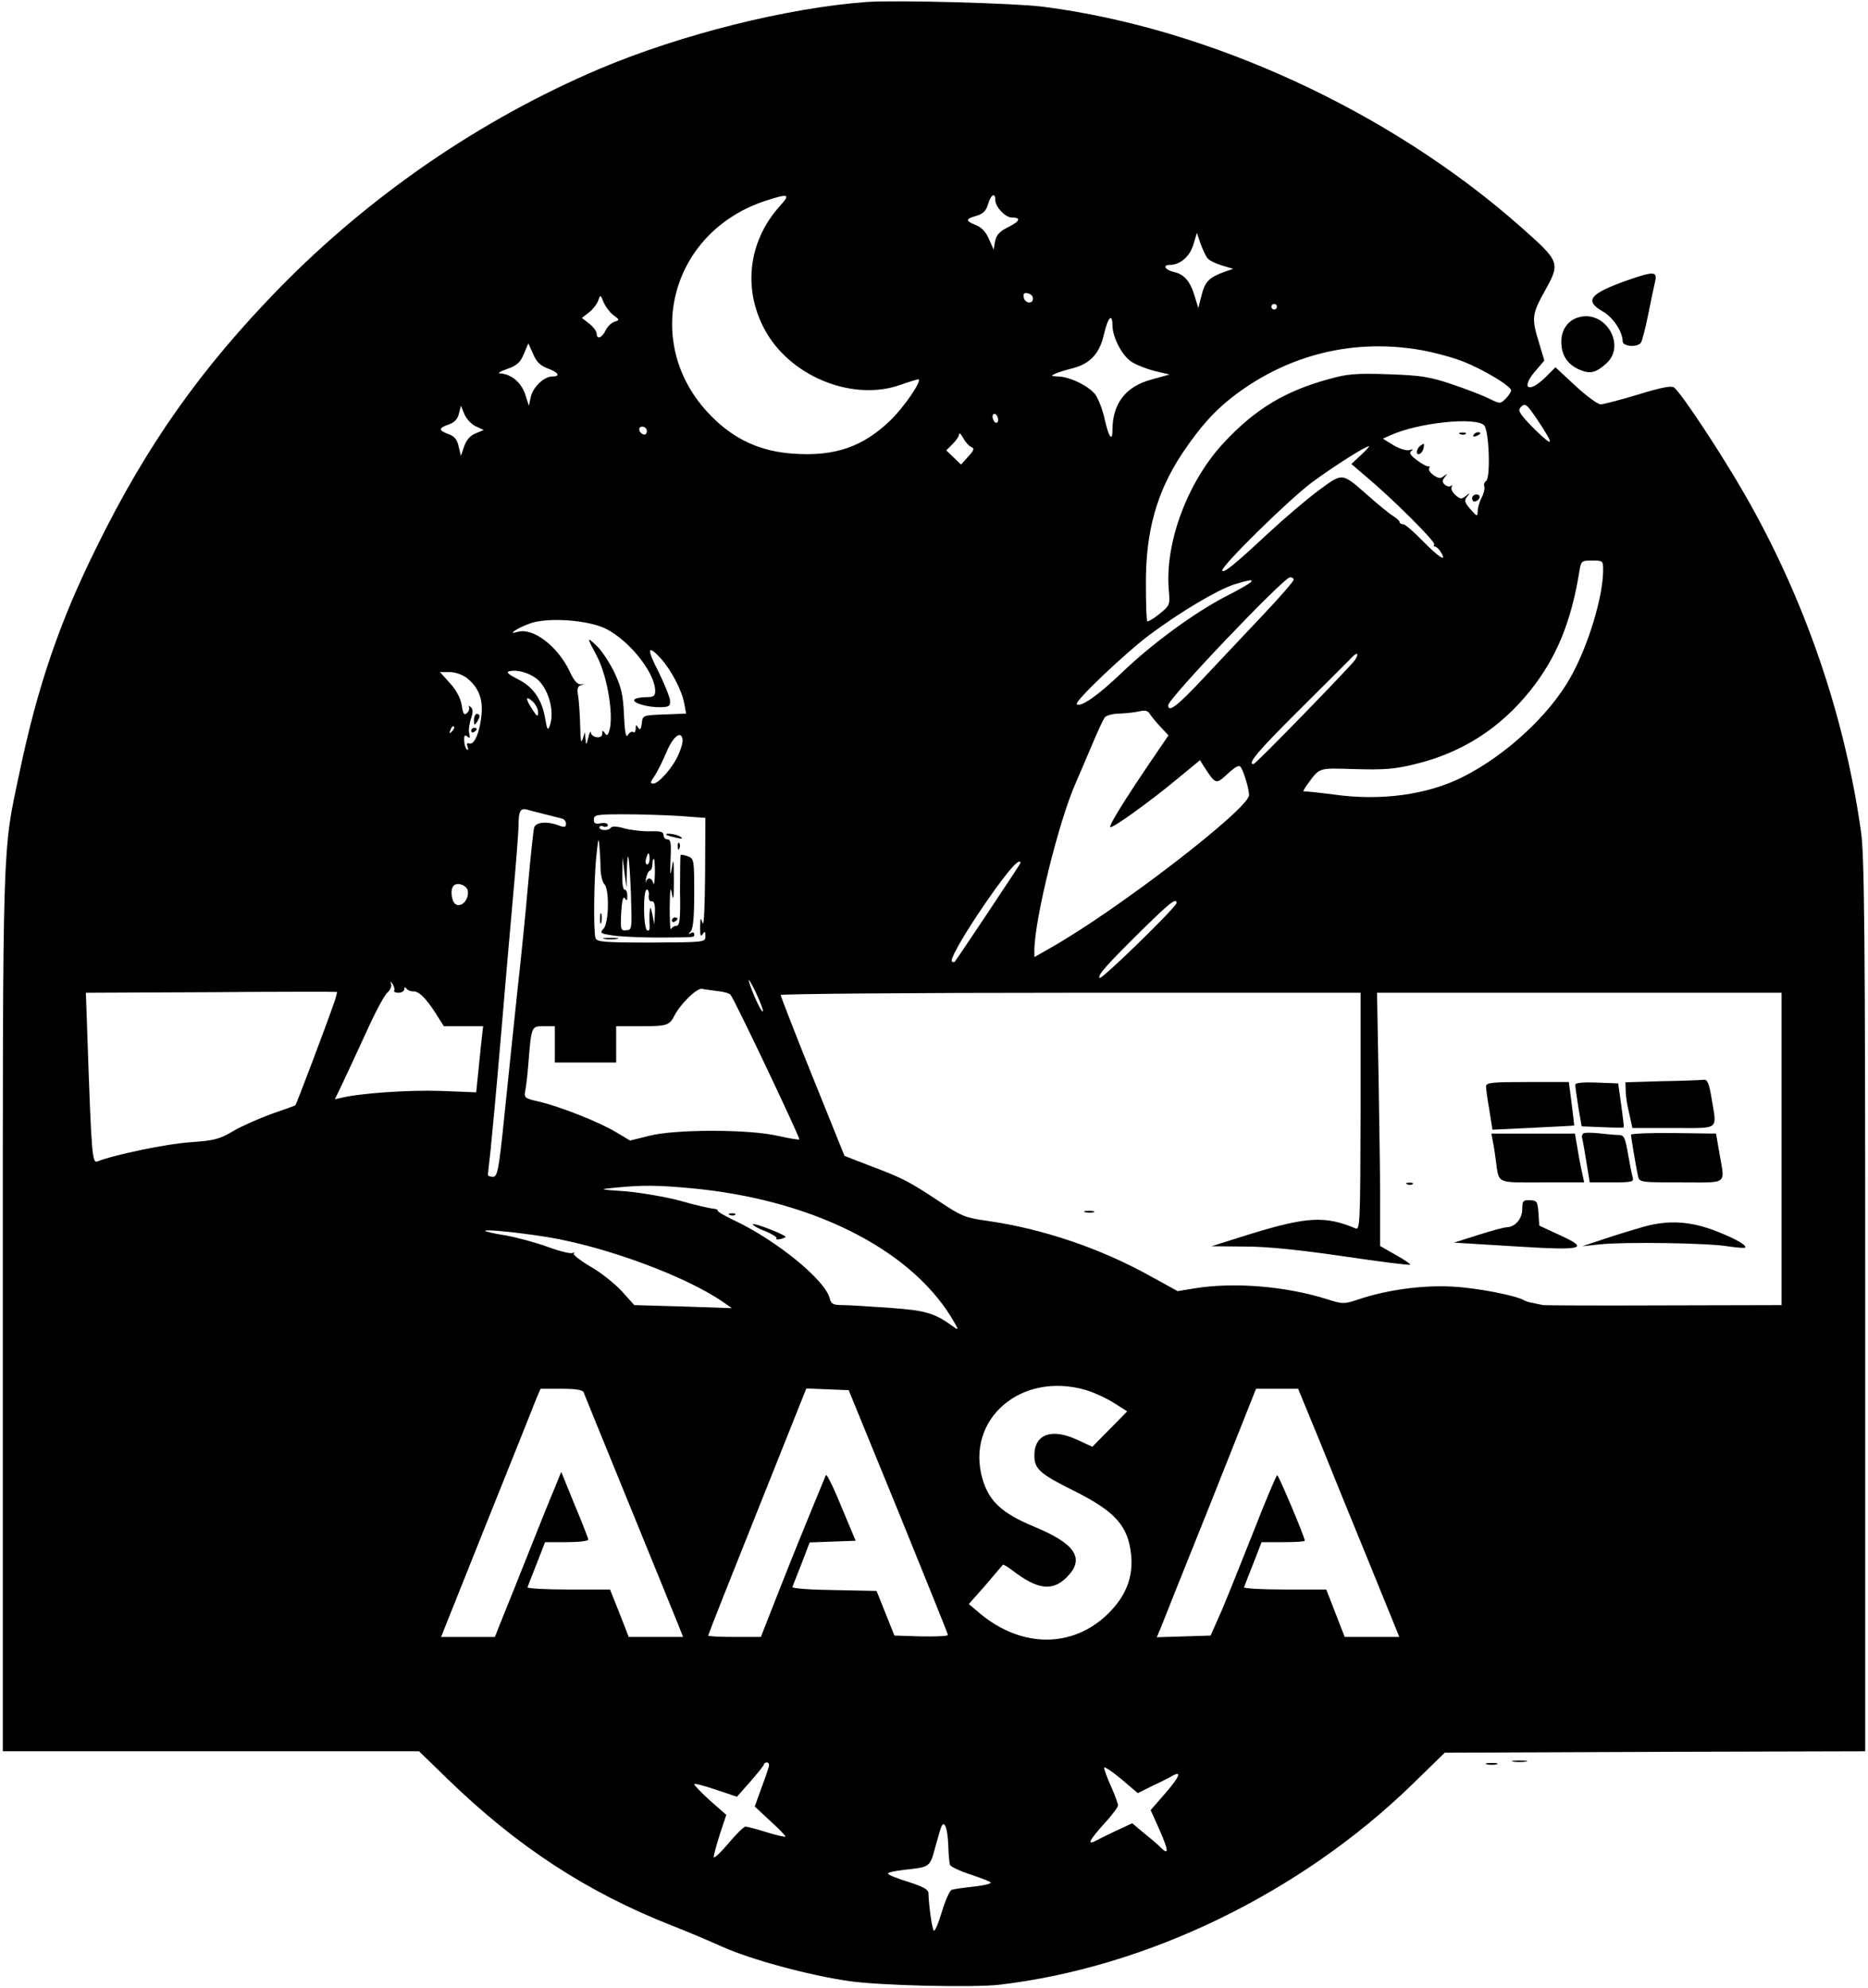 ﻿<!DOCTYPE svg PUBLIC "-//W3C//DTD SVG 20010904//EN" "http://www.w3.org/TR/2001/REC-SVG-20010904/DTD/svg10.dtd">
<svg version="1.0" xmlns="http://www.w3.org/2000/svg" width="670pt" height="713pt" viewBox="0 0 670 713" preserveAspectRatio="xMidYMid meet">
  <g transform="translate(0,713) scale(0.1,-0.1)" fill="#000000" stroke="none">
    <path d="M3110 7123 c-287 -21 -666 -116 -960 -240 -425 -181 -818 -450 -1146 -784 -284 -291 -478 -565 -659 -934 -131 -264 -211 -498 -275 -805 -62 -292 -60 -218 -60 -1937 l0 -1573 747 0 746 0 101 -98 c250 -243 501 -407 806 -527 52 -20 134 -55 181 -76 100 -45 308 -102 454 -123 110 -16 445 -24 540 -13 529 62 1078 328 1479 717 l118 115 754 3 754 2 0 1598 c0 1338 -3 1613 -15 1699 -59 419 -203 837 -416 1208 -81 142 -226 362 -254 385 -9 8 -46 1 -130 -25 -64 -19 -124 -35 -134 -35 -10 0 -51 30 -90 66 l-72 67 -37 -37 c-62 -60 -89 -37 -32 27 l29 34 -19 64 c-27 88 -26 101 21 186 56 101 55 104 -86 229 -469 415 -1118 714 -1715 790 -105 13 -522 24 -630 17z m-313 -732 c-117 -130 -135 -309 -45 -459 96 -158 312 -241 478 -182 30 11 59 19 63 20 18 0 -49 -99 -100 -148 -98 -94 -197 -129 -346 -119 -120 8 -214 51 -298 137 -251 256 -146 660 200 771 81 26 87 23 48 -20z m773 21 c0 -24 36 -62 59 -62 34 0 30 -13 -12 -34 -32 -16 -43 -28 -48 -51 l-5 -30 -17 38 c-11 26 -27 42 -47 50 -38 15 -38 22 2 33 24 7 35 18 42 42 10 35 26 43 26 14z m761 -208 c6 -8 29 -19 52 -26 l40 -12 -29 -10 c-58 -21 -71 -35 -84 -83 l-12 -48 -13 43 c-16 54 -38 79 -76 87 -30 7 -40 25 -14 25 37 0 72 29 85 72 l13 43 13 -39 c8 -21 19 -45 25 -52z m-626 -144 c0 -22 -29 -18 -33 3 -3 14 1 18 15 15 10 -2 18 -10 18 -18z m-1505 -60 c23 -17 23 -18 3 -24 -11 -4 -25 -18 -31 -31 -13 -27 -32 -34 -32 -11 0 8 -12 24 -26 35 l-27 21 26 20 c14 11 29 31 33 43 7 21 8 21 19 -7 7 -16 23 -37 35 -46z m2380 30 c0 -5 -4 -10 -10 -10 -5 0 -10 5 -10 10 0 6 5 10 10 10 6 0 10 -4 10 -10z m-590 -67 c1 -45 36 -111 71 -132 18 -11 55 -25 83 -32 l51 -12 -65 -18 c-93 -25 -140 -86 -140 -183 0 -44 -15 -20 -29 46 -7 31 -22 69 -33 84 -25 31 -91 63 -133 64 -26 1 -27 3 -10 10 11 5 40 14 64 20 62 16 96 54 111 123 14 60 30 76 30 30z m-2026 -154 c39 -14 48 -29 17 -29 -29 0 -69 -37 -77 -73 l-7 -32 -14 43 c-15 42 -50 71 -90 73 -10 0 2 8 26 16 35 12 47 23 60 54 l16 38 17 -38 c12 -29 26 -42 52 -52z m3131 66 c49 -9 118 -27 154 -42 74 -29 171 -88 171 -103 0 -5 -9 -19 -19 -29 -20 -20 -20 -20 -63 1 -24 12 -83 34 -133 51 -78 26 -109 31 -226 35 -116 4 -147 1 -211 -17 -159 -43 -266 -108 -378 -228 -130 -139 -212 -358 -198 -527 5 -56 4 -57 -34 -88 -21 -17 -41 -28 -43 -26 -3 2 -5 62 -5 134 -1 186 38 328 129 466 64 96 118 157 194 214 193 144 424 200 662 159z m417 -247 c64 -96 63 -106 -6 -39 -50 50 -63 68 -54 78 17 20 22 17 60 -39z m-3805 -27 l28 -13 -29 -12 c-20 -8 -33 -24 -41 -46 l-12 -35 -8 34 c-5 24 -15 37 -36 44 -37 14 -37 22 1 35 20 7 32 20 36 39 l7 28 13 -31 c7 -16 25 -36 41 -43z m1873 23 c0 -8 -4 -12 -10 -9 -5 3 -10 13 -10 21 0 8 5 12 10 9 6 -3 10 -13 10 -21z m1743 -19 c18 -18 24 -190 7 -200 -6 -4 -9 -13 -6 -20 2 -7 -2 -25 -10 -40 -8 -15 -14 -37 -14 -49 -1 -20 -2 -19 -26 8 -21 24 -23 31 -12 45 12 14 11 15 -5 2 -15 -12 -20 -11 -37 4 -11 10 -17 23 -13 29 3 6 3 8 -2 4 -4 -4 -14 -3 -22 3 -11 10 -11 15 -1 28 11 14 11 14 -3 4 -12 -10 -20 -9 -37 3 -12 8 -20 20 -16 25 3 5 2 8 -3 7 -4 -2 -23 8 -41 22 -23 17 -29 26 -20 33 9 5 6 7 -7 3 -11 -3 -36 5 -58 18 l-37 23 27 12 c98 45 305 67 336 36z m-3003 -21 c0 -9 -5 -14 -12 -12 -18 6 -21 28 -4 28 9 0 16 -7 16 -16z m1164 -57 c12 -5 9 -12 -11 -34 l-26 -29 -27 26 -26 25 23 23 c13 13 23 28 23 35 1 7 7 0 15 -14 8 -15 21 -29 29 -32z m1397 -29 l-34 -32 54 -46 c92 -77 249 -233 243 -242 -3 -4 -1 -8 3 -8 5 0 14 -9 21 -20 24 -39 -7 -19 -65 40 -32 33 -63 60 -70 60 -7 0 -13 3 -13 8 0 4 -11 14 -24 22 -13 8 -52 40 -86 70 -99 87 -92 86 -181 21 -43 -32 -124 -101 -181 -154 -116 -108 -157 -142 -164 -134 -11 10 234 251 320 316 80 59 192 130 206 131 3 0 -10 -15 -29 -32z m869 -412 c0 -96 -54 -273 -117 -385 -77 -137 -234 -281 -388 -358 -126 -63 -292 -86 -462 -62 -54 7 -102 12 -106 11 -5 -2 1 10 12 25 46 62 36 59 172 55 105 -3 141 0 215 18 169 41 305 129 413 264 94 118 147 247 176 429 6 35 7 37 45 37 39 0 40 -1 40 -34z m-1110 -35 c0 -5 -48 -61 -107 -123 -60 -63 -155 -165 -213 -226 -97 -104 -130 -129 -130 -101 0 24 415 459 437 459 7 0 13 -4 13 -9z m-155 -10 c-6 -5 -45 -28 -89 -50 -112 -58 -262 -168 -369 -270 -88 -85 -152 -129 -165 -116 -9 9 172 182 263 250 109 81 242 160 301 179 59 18 71 19 59 7z m-2330 -158 c86 -31 195 -160 195 -231 0 -18 -6 -22 -34 -22 -19 0 -37 -4 -41 -9 -7 -12 49 -28 95 -27 31 1 35 4 33 26 -2 14 -21 60 -42 103 -42 81 -39 98 9 46 37 -41 76 -115 84 -161 l7 -37 -78 -3 c-78 -3 -78 -3 -81 -32 -3 -22 -6 -26 -13 -15 -7 11 -9 11 -9 -4 0 -10 -4 -16 -9 -12 -6 3 -14 -2 -19 -11 -7 -12 -11 10 -14 72 -3 74 -10 100 -35 154 -18 36 -46 79 -64 95 -35 33 -35 31 3 -40 38 -74 61 -220 42 -270 -5 -13 -8 -14 -15 -3 -7 10 -9 9 -9 -4 0 -19 -39 -14 -41 6 -1 6 -5 -2 -9 -19 -7 -28 -8 -29 -10 -5 l-2 25 -8 -25 c-6 -18 -8 -5 -9 45 -1 39 -4 86 -7 107 -5 28 -3 37 10 41 14 4 13 5 -1 3 -12 -1 -25 14 -39 45 -43 91 -132 160 -188 143 -39 -12 -3 13 44 30 57 21 183 15 255 -11z m2704 -121 c-20 -27 -355 -372 -363 -372 -24 0 16 47 165 195 94 94 179 178 187 187 21 22 28 15 11 -10z m-2938 -63 c45 -32 71 -121 50 -174 -6 -15 -9 -10 -15 25 -11 70 -43 117 -98 144 -35 18 -44 26 -31 29 26 6 64 -3 94 -24z m-247 0 c42 -33 59 -75 53 -133 -6 -62 -26 -108 -43 -102 -9 3 -11 -1 -7 -12 4 -10 2 -14 -3 -9 -5 5 -9 19 -9 32 -1 18 2 21 11 14 9 -8 11 -5 7 10 -3 11 0 35 6 53 8 24 8 34 0 42 -7 6 -10 7 -7 1 3 -5 0 -15 -7 -22 -10 -9 -14 -4 -19 28 -4 25 -19 54 -42 79 l-36 40 34 0 c21 0 46 -9 62 -21z m256 -123 c0 -18 -3 -17 -20 9 -26 39 -26 53 0 30 11 -10 20 -28 20 -39z m2232 -52 l29 -31 -64 -94 c-93 -137 -150 -229 -145 -235 7 -6 142 91 242 174 l80 66 15 -24 c42 -64 42 -64 85 -24 30 27 41 32 47 22 11 -17 29 -78 29 -99 0 -49 -473 -413 -712 -548 l-58 -33 0 24 c0 109 88 466 149 602 10 22 35 82 56 131 21 50 42 96 48 103 5 6 28 13 51 13 22 1 55 4 71 8 22 5 32 3 39 -9 5 -8 22 -29 38 -46z m-2541 -17 c-10 -9 -11 -8 -5 6 3 10 9 15 12 12 3 -3 0 -11 -7 -18z m814 -79 c-18 -46 -72 -108 -92 -108 -12 0 -11 5 5 28 10 15 29 53 42 84 23 55 52 80 58 48 2 -9 -4 -32 -13 -52z m-480 -218 c28 -7 56 -14 63 -16 6 -2 12 -10 12 -18 0 -12 -5 -14 -26 -6 -41 16 -82 12 -88 -7 -3 -10 -12 -97 -21 -193 -8 -96 -26 -276 -40 -400 -13 -124 -34 -323 -46 -442 -20 -196 -25 -218 -41 -218 -10 0 -18 3 -18 8 0 4 5 45 10 92 5 47 21 220 35 385 14 165 34 398 45 519 11 120 20 237 20 260 0 47 7 59 30 53 8 -3 38 -10 65 -17z m483 -6 l92 -7 -1 -201 c-1 -116 -4 -190 -9 -176 -7 22 -8 20 -9 -15 0 -29 2 -36 9 -25 8 12 10 11 10 -7 0 -22 -1 -22 -194 -23 -168 0 -195 2 -200 16 -8 21 -6 222 4 304 6 56 7 59 10 25 2 -22 4 -59 4 -82 1 -23 7 -48 14 -54 18 -19 16 -138 -3 -159 -15 -16 -12 -18 37 -25 29 -4 103 -7 163 -7 135 1 125 0 125 13 0 5 -6 7 -12 3 -10 -6 -10 -4 0 7 8 9 12 52 12 136 0 119 -1 124 -22 132 -13 5 -25 7 -27 5 -1 -1 -2 -59 -2 -128 2 -104 -1 -126 -13 -126 -8 0 -17 -6 -19 -12 -3 -7 -5 28 -5 77 1 68 3 80 8 50 5 -30 7 -16 7 50 0 73 -2 81 -7 45 -6 -36 -7 -30 -5 28 3 57 1 72 -11 72 -8 0 -14 7 -14 15 0 12 -11 15 -47 14 -27 -1 -68 4 -92 10 -26 8 -46 9 -50 3 -8 -12 -41 -11 -41 1 0 5 7 7 15 3 8 -3 15 0 15 5 0 7 -11 9 -25 7 -19 -4 -25 -1 -25 13 0 17 9 19 108 19 60 0 150 -3 200 -6z m-108 -154 c0 -11 -4 -20 -9 -20 -5 0 -7 9 -4 20 3 11 7 20 9 20 2 0 4 -9 4 -20z m-67 -125 c4 -127 4 -130 -17 -131 -20 -2 -21 2 -18 64 3 43 7 60 13 51 7 -11 9 -9 9 9 0 12 -4 22 -10 22 -6 0 -9 25 -8 58 l1 57 7 -55 7 -55 1 59 c3 96 9 61 15 -79z m86 73 c-1 -29 -3 -45 -6 -35 -5 20 -20 23 -26 5 -2 -7 -2 -2 0 12 3 14 9 27 14 28 5 2 9 12 9 23 0 10 2 19 5 19 3 0 4 -24 4 -52z m1311 37 c0 -3 -225 -341 -236 -354 -2 -2 -7 -2 -10 2 -6 6 29 71 89 162 93 140 157 218 157 190z m-1982 -100 c4 -29 -20 -58 -41 -49 -17 6 -24 54 -10 68 14 14 48 1 51 -19z m649 -17 c-1 -14 3 -22 11 -20 8 1 12 -11 11 -40 l-2 -43 -7 35 c-6 29 -8 31 -10 10 -1 -14 -1 -36 0 -49 1 -14 -2 -21 -9 -17 -14 9 -15 146 -1 146 5 0 9 -10 7 -22z m1893 -26 c0 -14 -269 -276 -276 -269 -9 9 26 48 160 180 92 90 116 109 116 89z m-1484 -389 c-5 -5 -41 73 -50 109 -3 12 8 -6 25 -41 16 -35 28 -65 25 -68z m-1322 75 c-3 -4 4 -8 15 -8 12 0 21 6 21 13 0 8 3 8 8 2 4 -6 14 -10 22 -10 21 2 45 -21 81 -76 l31 -49 70 0 71 0 -7 -60 c-3 -33 -9 -86 -12 -118 l-6 -59 -127 5 c-111 4 -291 -8 -358 -25 l-22 -5 26 54 c14 29 52 112 85 183 32 72 67 137 77 145 10 9 16 22 14 30 -4 13 -3 13 6 0 5 -8 7 -18 5 -22z m1160 -2 c21 -2 42 -8 46 -13 12 -11 251 -515 247 -519 -2 -2 -37 4 -78 13 -103 24 -368 24 -461 0 l-68 -17 -52 31 c-62 37 -200 91 -276 109 -50 11 -53 14 -48 39 3 14 8 58 11 96 11 137 11 135 55 135 l40 0 0 -65 0 -65 110 0 110 0 0 65 0 65 88 0 c94 0 103 3 121 38 23 44 81 100 99 96 9 -2 34 -5 56 -8z m-1378 -48 c-27 -78 -133 -359 -137 -362 -2 -1 -40 -15 -84 -30 -44 -16 -106 -43 -137 -61 -50 -30 -69 -35 -155 -41 -83 -5 -278 -46 -334 -69 -18 -7 -21 23 -35 432 l-6 173 449 2 c246 2 449 2 451 1 2 0 -3 -21 -12 -45z m3684 -384 c-1 -399 -2 -425 -18 -419 -109 46 -175 42 -377 -20 l-140 -44 120 -1 c81 0 196 -12 354 -35 129 -19 237 -33 239 -30 2 2 -21 18 -52 35 l-56 32 0 121 c1 67 -2 272 -5 455 l-6 332 726 0 725 0 0 -560 0 -560 -423 -1 c-232 -1 -426 0 -432 1 -5 1 -21 4 -34 7 -14 2 -29 7 -34 10 -28 17 -165 44 -252 49 -108 7 -240 -11 -341 -45 -54 -18 -57 -18 -117 1 -147 46 -331 61 -473 38 l-60 -10 -100 55 c-178 99 -386 169 -582 197 -80 11 -94 17 -172 69 -107 71 -133 85 -248 128 l-93 36 -115 285 c-63 156 -114 288 -114 292 0 4 468 8 1040 8 l1040 0 0 -426z m-2400 -275 c428 -40 778 -214 931 -461 29 -48 29 -50 8 -35 -68 49 -99 58 -227 67 -70 5 -146 10 -168 10 -36 0 -43 4 -48 24 -16 66 -192 209 -343 280 -34 16 -61 32 -59 35 2 3 -6 6 -17 7 -12 1 -65 13 -117 28 -52 14 -140 29 -195 34 -99 7 -99 7 -40 13 102 10 156 9 275 -2z m-517 -175 c213 -35 500 -142 632 -234 l30 -21 -175 6 -175 5 -45 50 c-25 27 -75 67 -112 88 -37 22 -64 43 -60 47 4 5 2 5 -4 2 -6 -4 -47 6 -90 22 -44 16 -112 34 -151 41 -40 6 -73 14 -73 16 0 7 122 -6 223 -22z m1933 -549 c27 -8 71 -28 98 -45 l49 -31 -63 -64 -62 -63 -52 24 c-93 44 -156 22 -156 -55 0 -49 19 -66 146 -129 145 -73 190 -124 201 -227 8 -80 -18 -148 -83 -212 -127 -124 -310 -123 -459 1 l-40 34 60 68 c32 38 60 71 62 73 1 2 17 -7 35 -21 90 -69 143 -75 194 -24 67 67 32 120 -118 182 -115 48 -160 90 -184 170 -62 215 139 388 372 319z m-1803 -7 c3 -7 75 -186 162 -398 86 -212 166 -406 176 -432 l19 -48 -98 0 -97 0 -33 85 -34 85 -150 0 c-82 0 -148 4 -146 8 2 5 16 43 33 85 l30 77 77 0 c43 0 78 4 78 9 0 4 -22 61 -49 125 l-48 118 -26 -64 c-15 -35 -56 -137 -92 -228 -36 -91 -78 -195 -93 -232 l-27 -68 -97 0 -96 0 165 413 c91 226 171 427 178 445 l14 32 74 0 c51 0 76 -4 80 -12z m1129 -428 c97 -239 178 -439 178 -443 0 -4 -43 -6 -96 -5 l-96 3 -32 80 -32 80 -153 3 c-84 1 -151 6 -149 11 2 4 16 42 33 84 l29 76 83 3 82 3 -52 124 c-28 69 -53 119 -55 111 -3 -7 -25 -61 -49 -119 -24 -58 -76 -186 -114 -283 l-70 -178 -95 0 c-52 0 -94 2 -94 5 0 3 79 203 176 445 l176 441 76 -3 76 -3 178 -435z m1511 253 c42 -104 123 -304 181 -445 l105 -258 -98 0 -98 0 -33 85 -33 85 -149 0 c-82 0 -148 4 -146 8 2 5 16 43 33 85 l30 77 77 0 c43 0 78 2 78 5 0 13 -94 235 -99 235 -3 0 -41 -89 -83 -197 -43 -109 -95 -238 -116 -288 l-40 -90 -96 -3 -97 -3 14 33 c7 18 87 219 178 445 l164 413 76 0 75 0 77 -187z m-1976 -1170 c-3 -10 -15 -46 -28 -80 l-22 -61 57 -53 c31 -28 55 -53 53 -55 -2 -2 -32 5 -68 16 -35 11 -69 20 -75 20 -6 0 -34 -27 -62 -61 -29 -34 -52 -55 -52 -48 0 7 10 44 22 82 l23 69 -58 51 c-32 29 -57 55 -57 59 0 4 34 -5 76 -19 l77 -26 48 54 c26 30 48 57 49 62 0 4 5 7 11 7 6 0 9 -8 6 -17z m1376 -67 c29 13 60 29 70 35 37 21 29 -1 -23 -61 l-53 -61 32 -71 c32 -73 34 -92 6 -65 -8 9 -35 32 -60 52 l-44 37 -58 -27 c-32 -15 -66 -32 -75 -37 -30 -15 -20 4 32 62 28 30 50 60 50 66 0 6 -11 37 -25 68 -14 31 -25 61 -25 67 0 6 27 -12 61 -40 l60 -51 52 26z m-732 -211 c1 -33 4 -65 6 -72 3 -7 35 -22 71 -34 37 -12 71 -25 75 -29 5 -4 -22 -11 -59 -15 -37 -4 -73 -9 -81 -12 -7 -3 -23 -39 -35 -79 -12 -41 -25 -71 -29 -67 -6 7 -18 92 -19 135 0 12 -20 23 -70 39 -39 12 -73 25 -75 30 -3 4 23 10 58 14 94 10 92 9 112 83 10 37 20 71 23 75 10 19 21 -12 23 -68z" />
    <path d="M5238 5573 c7 -3 16 -2 19 1 4 3 -2 6 -13 5 -11 0 -14 -3 -6 -6z" />
    <path d="M5285 5570 c-3 -6 1 -7 9 -4 18 7 21 14 7 14 -6 0 -13 -4 -16 -10z" />
    <path d="M5095 5532 c-15 -10 -18 -35 -4 -30 7 2 13 12 15 21 3 19 3 19 -11 9z" />
    <path d="M5280 5343 c0 -8 5 -13 12 -11 18 6 21 25 3 25 -8 0 -15 -7 -15 -14z" />
    <path d="M1700 4548 c0 -19 2 -20 10 -8 13 19 13 30 0 30 -5 0 -10 -10 -10 -22z" />
    <path d="M1690 4509 c0 -5 5 -7 10 -4 6 3 10 8 10 11 0 2 -4 4 -10 4 -5 0 -10 -5 -10 -11z" />
    <path d="M2391 4136 c2 -2 18 -6 34 -10 22 -5 26 -4 15 4 -14 9 -59 15 -49 6z" />
    <path d="M2431 4094 c0 -11 3 -14 6 -6 3 7 2 16 -1 19 -3 4 -6 -2 -5 -13z" />
    <path d="M2152 3835 c0 -16 2 -22 5 -12 2 9 2 23 0 30 -3 6 -5 -1 -5 -18z" />
    <path d="M2410 3829 c0 -5 5 -7 10 -4 6 3 10 8 10 11 0 2 -4 4 -10 4 -5 0 -10 -5 -10 -11z" />
    <path d="M2168 3763 c12 -2 32 -2 45 0 12 2 2 4 -23 4 -25 0 -35 -2 -22 -4z" />
    <path d="M5963 3253 l-133 -4 1 -32 c0 -18 6 -54 13 -82 l11 -50 148 0 c168 0 155 -10 136 106 -9 54 -15 69 -28 67 -9 -1 -76 -4 -148 -5z" />
    <path d="M5330 3234 c0 -8 5 -47 12 -85 l11 -70 146 7 c80 4 146 7 147 8 1 0 -4 36 -9 79 l-10 77 -149 0 c-127 0 -148 -2 -148 -16z" />
    <path d="M5650 3240 c0 -6 5 -42 11 -80 l12 -69 74 -3 c41 -2 76 -2 77 -1 1 1 -3 37 -9 80 l-11 78 -77 3 c-51 2 -77 -1 -77 -8z" />
    <path d="M5354 3040 c3 -14 8 -45 11 -70 12 -87 -1 -80 167 -80 l150 0 -5 23 c-3 12 -11 51 -17 87 l-11 65 -150 0 -150 0 5 -25z" />
    <path d="M5678 3065 c-4 -4 -5 -12 -3 -18 2 -7 9 -45 15 -84 l12 -73 80 0 c71 0 79 2 74 18 -3 9 -10 47 -17 85 -10 58 -14 67 -33 67 -11 0 -43 3 -71 6 -27 3 -53 3 -57 -1z" />
    <path d="M5850 3061 c0 -9 18 -116 25 -148 5 -23 8 -23 155 -23 171 0 157 -11 137 105 l-12 70 -153 2 c-83 1 -152 -2 -152 -6z" />
    <path d="M5048 2883 c7 -3 16 -2 19 1 4 3 -2 6 -13 5 -11 0 -14 -3 -6 -6z" />
    <path d="M5460 2795 c0 -35 -25 -65 -56 -66 -10 0 -57 -13 -104 -28 l-85 -27 213 -13 c253 -16 277 -10 164 41 l-71 33 -3 45 c-3 41 -5 45 -30 46 -25 1 -28 -2 -28 -31z" />
    <path d="M3893 2783 c9 -2 23 -2 30 0 6 3 -1 5 -18 5 -16 0 -22 -2 -12 -5z" />
    <path d="M5895 2731 c-38 -11 -104 -31 -145 -45 l-75 -25 65 7 c87 9 383 5 456 -7 33 -5 61 -7 63 -5 8 8 -32 31 -103 59 -92 36 -171 41 -261 16z" />
    <path d="M2618 2773 c7 -3 16 -2 19 1 4 3 -2 6 -13 5 -11 0 -14 -3 -6 -6z" />
    <path d="M2700 2740 c0 -4 20 -16 45 -25 24 -10 42 -21 40 -25 -3 -5 4 -6 15 -3 12 3 19 7 18 8 -12 12 -118 52 -118 45z" />
    <path d="M5840 6126 c-139 -49 -159 -74 -91 -113 37 -21 71 -73 71 -107 0 -19 55 -23 66 -4 4 6 16 52 26 102 10 50 21 103 25 119 7 34 -7 34 -97 3z" />
    <path d="M5665 5993 c-40 -10 -65 -44 -65 -88 0 -49 22 -82 66 -101 38 -16 58 -11 97 24 69 65 -4 189 -98 165z" />
    <path d="M5428 813 c12 -2 32 -2 45 0 12 2 2 4 -23 4 -25 0 -35 -2 -22 -4z" />
    <path d="M5333 803 c9 -2 25 -2 35 0 9 3 1 5 -18 5 -19 0 -27 -2 -17 -5z" />
  </g>
</svg>
